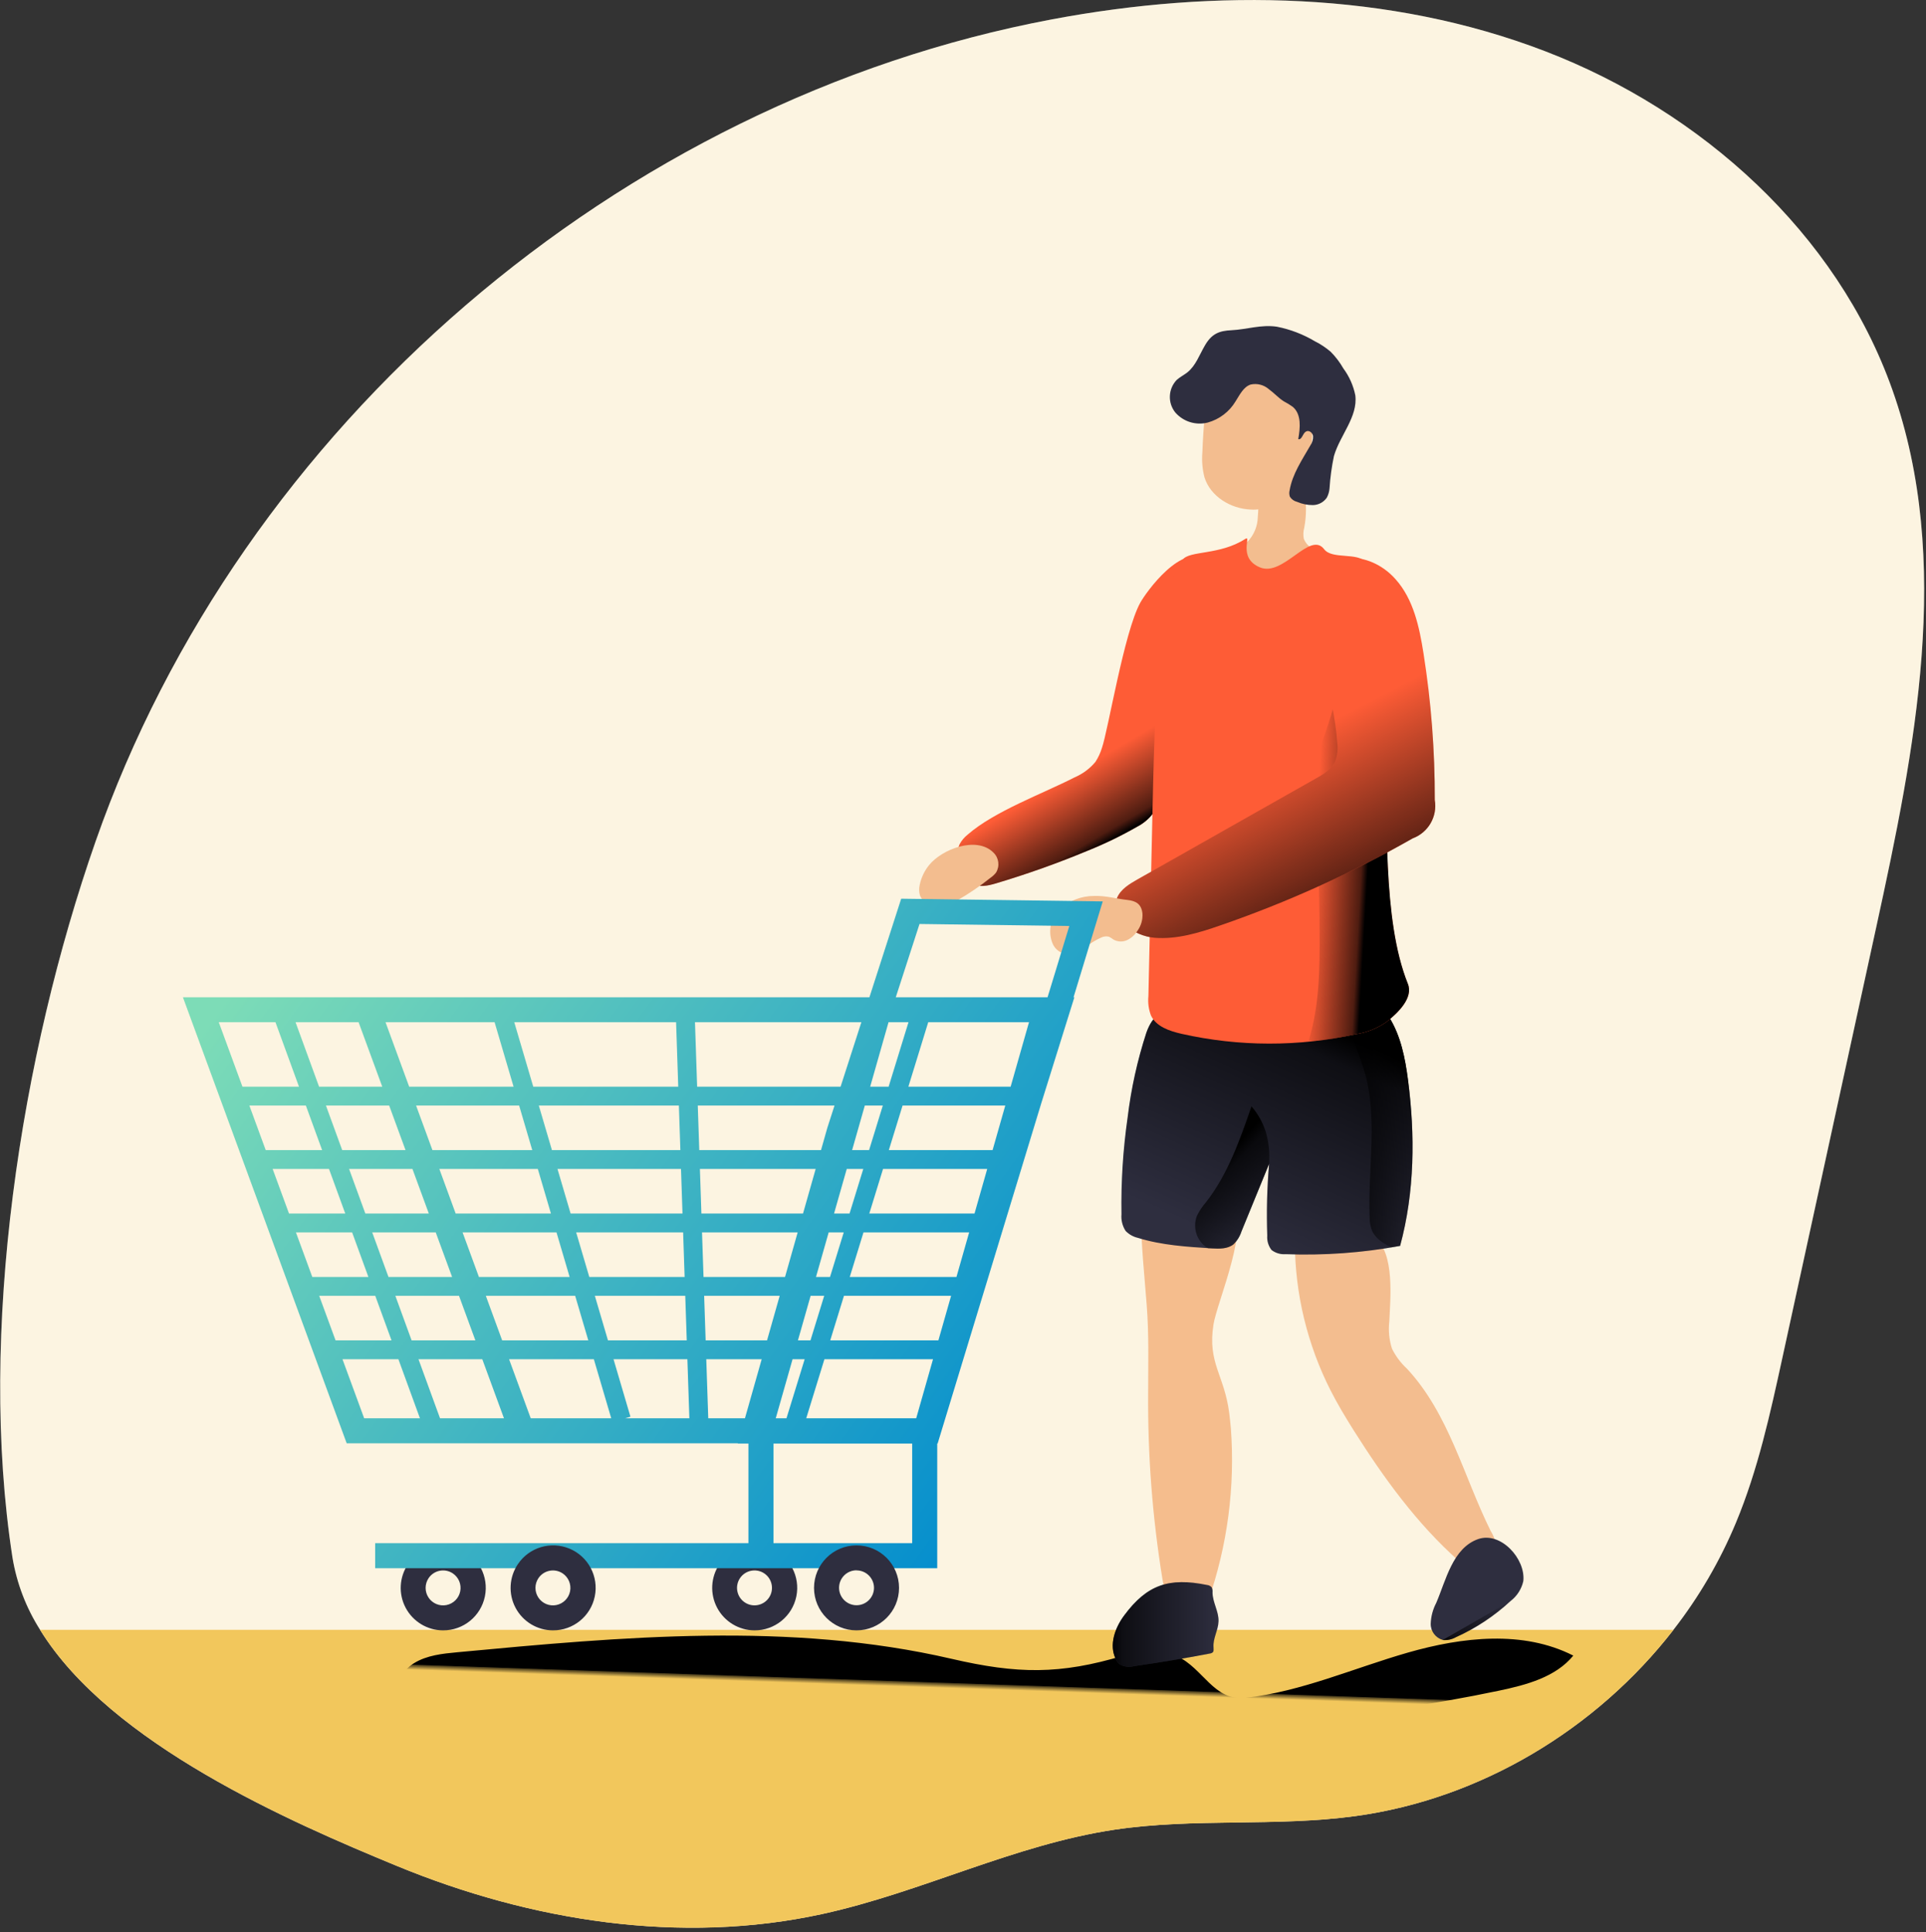 <svg xmlns="http://www.w3.org/2000/svg" width="299" height="300" viewBox="0 0 299 300">
    <rect x="0" y="0" width="299" height="300" fill="#333333" stroke="none"/>
    <defs>
        <linearGradient id="bjlffc0xla" x1="50.56%" x2="49.365%" y1="48.046%" y2="51.932%">
            <stop offset="1%"/>
            <stop offset="13%" stop-opacity=".69"/>
            <stop offset="100%" stop-opacity="0"/>
        </linearGradient>
        <linearGradient id="20otytl3kb" x1="65.971%" x2="56.298%" y1="83.187%" y2="61.616%">
            <stop offset="0%"/>
            <stop offset="13%" stop-opacity=".69"/>
            <stop offset="100%" stop-opacity="0"/>
        </linearGradient>
        <linearGradient id="if0rj45rsc" x1="73.765%" x2="31.781%" y1="11.821%" y2="92.523%">
            <stop offset="1%"/>
            <stop offset="13%" stop-opacity=".69"/>
            <stop offset="100%" stop-opacity="0"/>
        </linearGradient>
        <linearGradient id="58a6r1f9ld" x1="-.024%" x2="99.996%" y1="49.949%" y2="49.949%">
            <stop offset="1%"/>
            <stop offset="13%" stop-opacity=".69"/>
            <stop offset="100%" stop-opacity="0"/>
        </linearGradient>
        <linearGradient id="oblz42xkme" x1="40.522%" x2="85.001%" y1="35.292%" y2="111.155%">
            <stop offset="1%"/>
            <stop offset="13%" stop-opacity=".69"/>
            <stop offset="100%" stop-opacity="0"/>
        </linearGradient>
        <linearGradient id="40cp4cxhkf" x1="67.855%" x2="28.507%" y1="53.394%" y2="46.015%">
            <stop offset="1%"/>
            <stop offset="13%" stop-opacity=".69"/>
            <stop offset="100%" stop-opacity="0"/>
        </linearGradient>
        <linearGradient id="4ns5kcp1pg" x1="-.017%" x2="100.034%" y1="49.819%" y2="49.819%">
            <stop offset="1%"/>
            <stop offset="13%" stop-opacity=".69"/>
            <stop offset="100%" stop-opacity="0"/>
        </linearGradient>
        <linearGradient id="c51mix8zbh" x1="0%" x2="100%" y1="50.126%" y2="50.126%">
            <stop offset="1%"/>
            <stop offset="13%" stop-opacity=".69"/>
            <stop offset="100%" stop-opacity="0"/>
        </linearGradient>
        <linearGradient id="457sea0yri" x1="66.966%" x2="47.509%" y1="97.65%" y2="52.869%">
            <stop offset="0%"/>
            <stop offset="13%" stop-opacity=".69"/>
            <stop offset="100%" stop-opacity="0"/>
        </linearGradient>
        <linearGradient id="e0gk7qy0xj" x1="0%" x2="100%" y1="23.507%" y2="76.493%">
            <stop offset="0%" stop-color="#7DDCB7"/>
            <stop offset="100%" stop-color="#008BCE"/>
        </linearGradient>
    </defs>
    <g fill="none" fill-rule="evenodd">
        <g fill-rule="nonzero">
            <g>
                <path fill="#FFF" d="M291.272 143.969c-4.85 22.28-9.702 44.544-14.557 66.793-1.896 8.697-3.808 17.448-7.22 25.647-2.476 5.946-5.735 11.535-9.692 16.617-11.977 15.45-29.984 26.285-49.391 28.927-12.373 1.687-25.018.265-37.368 2.107-15.59 2.331-29.984 9.73-45.38 13.095-21.98 4.811-45.25 1.112-66.063-7.468-16.391-6.754-44.44-18.894-55.376-36.646-2.164-3.402-3.62-7.206-4.282-11.183-5.44-35.052 1.298-78.063 12.902-111.234C37.383 66.117 96.132 15.645 163.29 3.008c25.47-4.788 52.407-4.353 76.593 4.95 24.187 9.304 45.272 28.159 53.907 52.594 9.412 26.588 3.49 55.857-2.518 83.417z" transform="translate(-47 -3342) translate(47 3342)"/>
                <path fill="#F2C75C" d="M291.272 143.969c-4.85 22.28-9.702 44.544-14.557 66.793-1.896 8.697-3.808 17.448-7.22 25.647-2.476 5.946-5.735 11.535-9.692 16.617-11.977 15.45-29.984 26.285-49.391 28.927-12.373 1.687-25.018.265-37.368 2.107-15.59 2.331-29.984 9.73-45.38 13.095-21.98 4.811-45.25 1.112-66.063-7.468-16.391-6.754-44.44-18.894-55.376-36.646-2.164-3.402-3.62-7.206-4.282-11.183-5.44-35.052 1.298-78.063 12.902-111.234C37.383 66.117 96.132 15.645 163.29 3.008c25.47-4.788 52.407-4.353 76.593 4.95 24.187 9.304 45.272 28.159 53.907 52.594 9.412 26.588 3.49 55.857-2.518 83.417z" opacity=".18" transform="translate(-47 -3342) translate(47 3342)"/>
                <path fill="#F2C75C" d="M259.803 253.041c-11.977 15.451-29.984 26.285-49.391 28.928-12.373 1.686-25.018.264-37.368 2.106-15.59 2.332-29.984 9.73-45.38 13.096-21.98 4.81-45.25 1.111-66.063-7.469-16.391-6.77-44.44-18.91-55.376-36.66h253.578z" transform="translate(-47 -3342) translate(47 3342)"/>
                <path fill="url(#bjlffc0xla)" d="M147.715 257.541c-25.026-5.797-51.124-3.42-76.694-1.018-2.332.218-4.749.467-6.739 1.695-1.99 1.228-3.38 3.769-2.533 5.953.777 1.92 2.844 2.899 4.803 3.552 12.435 4.204 25.927 3.202 39.039 2.603 42.482-1.927 85.492.933 127.142-7.842 4.244-.893 8.783-2.098 11.51-5.44-7.81-3.971-17.23-2.883-25.647-.474-8.417 2.41-16.562 6.07-25.267 7.034-4.889.536-6.528-4.594-10.578-6.451-3.109-1.43-5.137-1.073-8.324-.109-9.878 2.969-16.492 2.868-26.712.497z" transform="translate(-47 -3342) translate(47 3342)"/>
                <path fill="#2E2E3F" d="M117.124 253.127c-2.43-.014-4.655-1.363-5.792-3.51-1.137-2.148-1.002-4.747.352-6.765 1.756-2.617 5.117-3.627 8.024-2.411 2.908 1.215 4.55 4.317 3.921 7.405-.629 3.087-3.353 5.3-6.505 5.281zm-2.246-8.106c-.833 1.243-.502 2.927.74 3.762 1.243.835 2.927.505 3.763-.737.836-1.242.508-2.927-.733-3.764-1.246-.834-2.931-.504-3.77.739zM68.775 253.127c-2.433-.01-4.662-1.357-5.8-3.507-1.139-2.15-1-4.75.36-6.768 1.755-2.617 5.116-3.627 8.023-2.411 2.908 1.215 4.55 4.317 3.921 7.405-.629 3.087-3.353 5.3-6.504 5.281zm-2.239-8.106c-.612.91-.616 2.1-.009 3.014.607.915 1.705 1.373 2.782 1.162 1.077-.212 1.92-1.051 2.137-2.127.216-1.076-.237-2.176-1.148-2.788-1.243-.833-2.926-.503-3.762.739z" transform="translate(-47 -3342) translate(47 3342)"/>
                <path fill="#FE5C36" d="M171.062 116.137c-.234.768-.577 1.498-1.018 2.169-.871 1.036-1.973 1.853-3.218 2.386-4.927 2.526-12.435 5.246-16.616 8.899-.508.403-.928.906-1.236 1.476-.598 1.298 0 2.798.552 4.104.248.739.688 1.399 1.275 1.912 1.064.777 2.541.443 3.808.07 4.859-1.449 9.637-3.153 14.316-5.106 2.617-1.056 5.16-2.29 7.609-3.692.982-.505 1.835-1.228 2.494-2.114.463-.798.772-1.676.91-2.588.884-4.71 1.479-9.47 1.78-14.254l.932-11.223c.187-2.16 6.762-9.723 4.78-11.207-3.886-2.907-9.536 5.005-10.422 6.63-2.503 4.577-4.974 19.771-5.946 22.538z" transform="translate(-47 -3342) translate(47 3342)"/>
                <path fill="url(#20otytl3kb)" d="M171.062 116.137c-.234.768-.577 1.498-1.018 2.169-.871 1.036-1.973 1.853-3.218 2.386-4.927 2.526-12.435 5.246-16.616 8.899-.508.403-.928.906-1.236 1.476-.598 1.298 0 2.798.552 4.104.248.739.688 1.399 1.275 1.912 1.064.777 2.541.443 3.808.07 4.859-1.449 9.637-3.153 14.316-5.106 2.617-1.056 5.16-2.29 7.609-3.692.982-.505 1.835-1.228 2.494-2.114.463-.798.772-1.676.91-2.588.884-4.71 1.479-9.47 1.78-14.254l.932-11.223c.187-2.16 6.762-9.723 4.78-11.207-3.886-2.907-9.536 5.005-10.422 6.63-2.503 4.577-4.974 19.771-5.946 22.538z" transform="translate(-47 -3342) translate(47 3342)"/>
                <path fill="#F3BD8F" d="M231.42 237.692c.628 1.003.954 2.166.94 3.35-.148.899-.674 1.691-1.445 2.177s-1.713.618-2.589.364c-.704-.291-1.343-.72-1.88-1.26-6.506-5.782-11.658-12.908-16.322-20.292-1.259-2.005-2.479-4.034-3.551-6.14-3.624-7.137-5.527-15.024-5.557-23.028-.05-.46.063-.921.318-1.306.268-.271.612-.453.987-.52 3.218-.902 8.23-.988 11.075 1.11 3.195 2.332 2.425 9.677 2.285 13.019-.162 1.426-.02 2.87.42 4.236.582 1.169 1.373 2.222 2.332 3.108 6.52 7.003 8.782 16.71 12.987 25.182z" transform="translate(-47 -3342) translate(47 3342)"/>
                <path fill="#F5BD8D" d="M191.083 221.751c.674 9.08-.525 18.2-3.52 26.798-.183.778-.601 1.481-1.198 2.013-.822.506-1.852.53-2.697.062-2.106-1.026-2.844-3.264-3.202-5.44-1.563-9.603-2.307-19.322-2.222-29.052 0-4.593.132-8.969-.226-13.539-.357-4.702-.886-9.396-.886-14.121-.087-.469.001-.953.249-1.36.396-.365.935-.533 1.469-.46 3.373 0 9.528-1.942 12.155.203 3.459 2.821-2.075 15.225-2.627 18.816-.925 5.992 1.679 7.772 2.448 13.687.101.839.187 1.616.257 2.393z" transform="translate(-47 -3342) translate(47 3342)"/>
                <path fill="#2E2E3F" d="M174.101 188.526c-.08.91.148 1.821.645 2.588.518.534 1.179.907 1.904 1.073 3.7 1.15 7.601 1.39 11.464 1.632 1.181.07 2.487.1 3.396-.645.564-.548.983-1.226 1.22-1.975l4.29-10.5c-.32 3.706-.416 7.428-.287 11.146-.062.797.173 1.589.66 2.222.625.482 1.406.714 2.192.653 5.955.224 11.916-.208 17.775-1.29 2.27-8.37 2.332-17.223 1.205-25.819-.443-3.35-1.104-6.761-2.884-9.637-.435-.786-1.053-1.455-1.803-1.95-1.122-.539-2.365-.772-3.606-.677-9-.093-18.14-.303-27.085.972-2.79.396-4.252 1.266-5.223 3.994-1.4 4.3-2.376 8.724-2.915 13.213-.713 4.967-1.03 9.983-.948 15z" transform="translate(-47 -3342) translate(47 3342)"/>
                <path fill="url(#if0rj45rsc)" d="M217.36 193.43l-1.399.241c-5.409.904-10.895 1.256-16.376 1.05-.786.06-1.567-.172-2.191-.654-.488-.633-.723-1.425-.66-2.222-.121-3.458-.044-6.92.232-10.368v-.265c0-.085 0-.342.04-.513-1.43 3.49-2.853 6.995-4.283 10.485-.238.749-.657 1.427-1.22 1.974-.91.777-2.215.715-3.397.645h-.536c-3.684-.233-7.391-.505-10.88-1.6-.727-.163-1.39-.537-1.905-1.073-.497-.767-.724-1.678-.645-2.589-.085-5.03.232-10.059.948-15.038.538-4.467 1.509-8.872 2.899-13.15.972-2.729 2.433-3.6 5.223-3.995 8.945-1.275 18.085-1.065 27.085-.972 1.123-.065 2.246.11 3.296.513.107.046.211.101.31.163.75.496 1.369 1.165 1.804 1.951 1.78 2.876 2.44 6.288 2.883 9.637 1.12 8.557 1.042 17.41-1.228 25.78z" transform="translate(-47 -3342) translate(47 3342)"/>
                <path fill="url(#58a6r1f9ld)" d="M217.36 193.43l-1.399.241c-.333-.172-.657-.362-.971-.567-.77-.425-1.418-1.04-1.881-1.788-.34-.757-.504-1.58-.482-2.41-.257-6.932 1.065-13.989-.342-20.758-.505-2.44-1.516-4.664-2.238-6.995-.661-2.153.816-3.435 2.549-4.663.306-.228.63-.428.971-.599.108.047.212.101.311.163.75.496 1.368 1.165 1.803 1.951 1.78 2.876 2.44 6.288 2.884 9.637 1.142 8.565 1.065 17.418-1.205 25.788z" transform="translate(-47 -3342) translate(47 3342)"/>
                <path fill="url(#oblz42xkme)" d="M197.013 180.715c-1.43 3.49-2.852 6.995-4.282 10.484-.238.75-.657 1.427-1.22 1.975-.91.777-2.216.715-3.397.645h-.536c-.202-.108-.392-.236-.568-.381-1.35-1.142-1.83-3.013-1.197-4.663.38-.775.862-1.496 1.43-2.145 3.39-4.345 5.239-9.653 7.042-14.86.97 1.122 1.709 2.424 2.176 3.831.5 1.655.688 3.39.552 5.114z" transform="translate(-47 -3342) translate(47 3342)"/>
                <path fill="#F3BD8F" d="M195.264 80.3c-.036 1.403-.59 2.743-1.554 3.762-1.43 1.29-3.599 1.213-5.394 1.935-.226.075-.431.203-.598.373-.133.157-.227.344-.272.545-.23.936-.157 1.921.21 2.813 1.11 2.702 3.357 4.776 6.14 5.666 2.763.865 5.691 1.07 8.549.598.948-.055 1.871-.32 2.704-.777.883-.673 1.586-1.554 2.044-2.565.556-.922.928-1.944 1.096-3.008.156-1.089-.275-2.18-1.135-2.867-.396-.241-.819-.437-1.259-.583-.691-.266-1.355-.6-1.982-.995-.642-.33-1.143-.882-1.406-1.555-.109-.567-.085-1.152.07-1.71.354-1.89.354-3.83 0-5.72-.085-.56-.258-1.103-.513-1.608-.486-.872-1.346-1.47-2.332-1.622-.986-.152-1.987.16-2.712.844-1.835 1.671-1.438 4.314-1.656 6.475z" transform="translate(-47 -3342) translate(47 3342)"/>
                <path fill="#F3BD8F" d="M186.66 70.251c-.105 1.289.003 2.586.32 3.84.916 2.976 4.064 4.896 7.18 5.02 1.023.08 2.049-.115 2.97-.567.527-.3 1.013-.67 1.445-1.096 2.176-1.99 4.181-4.368 4.842-7.243.226-1.091.32-2.206.28-3.319.028-1.64-.257-3.27-.84-4.803-1.182-2.755-3.72-4.69-6.691-5.099-3.008-.38-5.83 1.143-8.029 3.032-1.103.948-.94 2.813-1.08 4.235-.194 1.982-.326 3.995-.396 6z" transform="translate(-47 -3342) translate(47 3342)"/>
                <path fill="#2E2E3F" d="M187.034 53.674c-.84 1.437-1.407 3.108-2.705 4.142-.536.42-1.166.723-1.663 1.181-1.323 1.396-1.41 3.555-.202 5.052 1.25 1.427 3.198 2.028 5.036 1.555 1.805-.504 3.349-1.68 4.313-3.288.646-1.01 1.22-2.238 2.332-2.611 1-.227 2.047.035 2.821.707.816.59 1.5 1.368 2.332 1.896.496.255.972.549 1.422.879 1.337 1.158 1.135 3.248.824 4.99.56.17.668-.832 1.158-1.151.49-.319 1.057.148 1.143.668.028.527-.123 1.047-.428 1.477-1.275 2.23-2.782 4.422-3.21 6.948-.086.337-.07.691.047 1.018.257.39.65.667 1.104.778.777.336 1.616.508 2.463.505.86-.014 1.66-.439 2.153-1.143.24-.45.386-.945.428-1.453.105-1.686.334-3.361.683-5.013.94-3.249 3.731-6.078 3.32-9.428-.303-1.514-.937-2.942-1.858-4.18-.538-.942-1.197-1.81-1.959-2.581-.75-.642-1.574-1.19-2.456-1.632-1.82-1.086-3.812-1.85-5.891-2.262-2.464-.373-4.663.427-7.073.544-1.896.086-3.077.544-4.134 2.402z" transform="translate(-47 -3342) translate(47 3342)"/>
                <path fill="#FE5C36" d="M215.223 158.681c-1.393.969-2.987 1.61-4.663 1.873-8.938 1.982-18.202 1.966-27.133-.046-1.865-.428-3.94-1.112-4.748-2.853-.362-.955-.498-1.982-.397-3l.638-28.826c.24-10.92.482-21.878 2.083-32.681.471-2.233 1.357-4.358 2.611-6.265 1.041-1.422 5.76-.66 9.7-3.21 1.08-.699-1.267 2.915 2.261 4.407 3.66 1.555 7.772-5.728 9.995-2.805 1.251 1.632 5.23.42 6.49 2.044 1.01 1.305 1.632 4.064 2.028 7.39.84 7.066.63 16.656.777 20.146.66 12.21-.365 27.785 3.669 37.865.925 2.192-1.493 4.524-3.311 5.961z" transform="translate(-47 -3342) translate(47 3342)"/>
                <path fill="url(#40cp4cxhkf)" d="M215.223 158.681c-1.393.969-2.987 1.61-4.663 1.873-2.232.495-4.49.866-6.762 1.112l-.637-.086c1.663-5.44 1.74-11.16 1.694-16.818 0-3.11-.093-6.257-.156-9.381-.038-1.974-.108-4.05-1.126-5.736-1.019-1.686-3.335-2.759-5.029-1.74 2.915-1.757 5.3-9.187 6.497-12.234 1.722-4.414 2.927-9.012 3.591-13.702.45-3.218.28-8.876 5.207-7.352l.272.093c.84 7.065.63 16.655.778 20.145.66 12.21-.366 27.785 3.668 37.865.902 2.192-1.516 4.524-3.334 5.961z" transform="translate(-47 -3342) translate(47 3342)"/>
                <path fill="#2E2E3F" d="M187.376 246.078c.28.024.542.154.73.365.119.24.165.51.132.777 0 1.555.987 2.961.933 4.5-.039 1.376-.894 2.666-.777 4.042 0 .272.07.59-.125.777-.126.104-.28.169-.443.186-3.901.747-7.82 1.397-11.759 1.951-.726.193-1.499.11-2.168-.233-.303-.231-.54-.536-.692-.886-1.065-2.168-.116-4.826 1.33-6.762 3.536-4.764 6.947-5.906 12.839-4.717zM236.487 245.472c-.274 1.239-.98 2.34-1.99 3.108-2.502 2.312-5.363 4.202-8.471 5.596-.626.351-1.345.503-2.06.435-1.114-.322-1.875-1.35-1.857-2.51.038-1.128.33-2.233.855-3.233 1.5-3.466 2.541-8.55 6.544-9.925 3.497-1.174 7.352 3.078 6.979 6.529z" transform="translate(-47 -3342) translate(47 3342)"/>
                <path fill="url(#4ns5kcp1pg)" d="M187.376 246.078c.28.024.542.154.73.365.119.24.165.51.132.777 0 1.555.987 2.961.933 4.5-.039 1.376-.894 2.666-.777 4.042 0 .272.07.59-.125.777-.126.104-.28.169-.443.186-3.901.747-7.82 1.397-11.759 1.951-.726.193-1.499.11-2.168-.233-.303-.231-.54-.536-.692-.886-1.065-2.168-.116-4.826 1.33-6.762 3.536-4.764 6.947-5.906 12.839-4.717z" transform="translate(-47 -3342) translate(47 3342)"/>
                <path fill="url(#c51mix8zbh)" d="M234.497 248.596c-2.502 2.311-5.363 4.201-8.471 5.596-.626.351-1.345.503-2.06.435" transform="translate(-47 -3342) translate(47 3342)"/>
                <path fill="#FE5C36" d="M207.598 115.275c.135.974.031 1.966-.303 2.89-.56 1.283-1.857 2.06-3.108 2.752l-27.568 15.599c-1.29.73-2.673 1.554-3.225 2.937-1.213 3.11 2.588 5.9 5.891 6.148 3.459.257 6.863-.777 10.142-1.92 10.361-3.572 20.368-8.1 29.892-13.523 2.428-.902 3.866-3.41 3.42-5.961.026-7.61-.556-15.209-1.742-22.725-.645-4.112-1.554-8.41-4.329-11.526-4.103-4.664-11.595-4.804-12.24 2.028-.716 7.757 2.65 15.668 3.17 23.3z" transform="translate(-47 -3342) translate(47 3342)"/>
                <path fill="url(#457sea0yri)" d="M207.598 115.275c.135.974.031 1.966-.303 2.89-.56 1.283-1.857 2.06-3.108 2.752l-27.568 15.599c-1.29.73-2.673 1.554-3.225 2.937-1.213 3.11 2.588 5.9 5.891 6.148 3.459.257 6.863-.777 10.142-1.92 10.361-3.572 20.368-8.1 29.892-13.523 2.428-.902 3.866-3.41 3.42-5.961.026-7.61-.556-15.209-1.742-22.725-.645-4.112-1.554-8.41-4.329-11.526-4.103-4.664-11.595-4.804-12.24 2.028-.716 7.757 2.65 15.668 3.17 23.3z" transform="translate(-47 -3342) translate(47 3342)"/>
                <path fill="#F3BD8F" d="M169.85 139.104c-1.99-.006-3.906.744-5.363 2.098-1.455 1.417-1.86 3.596-1.01 5.44.295.603.809 1.07 1.438 1.306.554.153 1.142.134 1.686-.054 1.554-.474 2.837-1.679 4.36-2.332.369-.181.79-.228 1.19-.132.256.13.5.284.73.459.649.354 1.427.38 2.098.07.659-.32 1.214-.818 1.601-1.438.563-.78.838-1.73.778-2.69-.156-1.476-1.01-1.95-2.285-2.098-1.75-.186-3.428-.692-5.223-.63zM144.24 134.308c-.734.902-1.238 1.969-1.468 3.11-.122.539-.103 1.1.054 1.631.46 1.056 1.515 1.727 2.666 1.695 1.128-.048 2.223-.388 3.179-.988 1.776-1.023 3.473-2.18 5.075-3.458.332-.226.628-.501.878-.816.614-1.001.449-2.294-.396-3.109-2.627-2.635-8.013-.513-9.987 1.935z" transform="translate(-47 -3342) translate(47 3342)"/>
                <path fill="url(#e0gk7qy0xj)" d="M139.904 139.531l31.29.42-4.533 14.883h.127l-5.154 16.51-16.072 52.778h-.062v19.352H58.244v-3.886h57.948l-.001-15.467h-1.655l.011-.039H53.821L28.4 154.835h106.572l4.933-15.303zm1.71 84.59h-21.537v15.466l21.537.001v-15.467zm-34.901-13.088H95.247l2.627 8.922-.822.241h9.968l-.307-9.163zm-44.863 0h-8.68l3.364 9.164h8.658l-3.342-9.164zm56.397 0h-8.602l.307 9.163h5.697l2.598-9.163zm6.671 0h-1.879l-2.609 9.163h1.666l2.822-9.163zm19.927 0h-16.86l-2.822 9.163h17.073l2.609-9.163zm-69.971 0h-9.905l3.342 9.163h9.926l-3.363-9.163zm17.318 0h-13.16l3.36 9.164H94.89l-2.698-9.164zm-33.934-9.847h-8.703l2.539 6.917h8.687l-2.523-6.917zm31.034 0H75.423l2.535 6.917h13.371l-2.037-6.917zm38.66 0h-2.109l-1.97 6.917h1.948l2.131-6.917zm-56.692 0h-9.883l2.523 6.917h9.899l-2.539-6.917zm35.123 0H92.347l2.037 6.917h12.231l-.232-6.917zm14.657 0h-11.725l.232 6.917h9.531l1.962-6.917zm26.609 0h-16.631l-2.131 6.917h16.792l1.97-6.917zm-61.257-9.847H71.814l2.535 6.917h14.08l-2.037-6.917zm44.593 0h-2.338l-1.97 6.917h2.177l2.131-6.917zm-63.339 0h-9.861l2.523 6.917h9.877l-2.539-6.917zm38.407 0H89.447l2.037 6.917h14.8l-.231-6.917zm-51.387 0h-8.725l2.539 6.917h8.709l-2.523-6.917zm69.166 0h-14.847l.232 6.917h12.654l1.961-6.917zm26.621 0h-16.402l-2.131 6.917h16.563l1.97-6.917zm-86.421-9.847h-9.839l2.523 6.917h9.855l-2.539-6.917zm41.69 0H86.547l2.037 6.917h17.37l-.232-6.917zm20.903 0h-17.97l.232 6.917h15.776l1.962-6.917zm-43.133 0H68.205l2.535 6.917h14.789l-2.037-6.917zm69.765 0h-16.173l-2.131 6.917h16.334l1.97-6.917zm-19.239 0h-2.567l-1.97 6.917h2.406l2.131-6.917zm-82.943 0h-8.748l2.539 6.917h8.732l-2.523-6.917zm-3.592-9.848h-8.771l2.539 6.918h8.755l-2.523-6.918zm33.109 0H64.595l2.536 6.918h15.498l-2.037-6.918zm56.459 0h-2.796l-1.97 6.918h2.635l2.131-6.918zm-76.634 0h-9.816l2.523 6.918h9.832l-2.539-6.918zm44.975 0H83.647l2.037 6.918h19.94l-.232-6.918zm24.16 0h-21.227l.232 6.918h18.899l.977-3.443 1.119-3.475zm26.509 0h-15.944l-2.131 6.918h16.105l1.97-6.918zm-113.298-12.94h-8.8l3.674 10.01h8.777l-3.651-10.01zm34.018 0H59.852l3.669 10.01h16.208l-2.948-10.01zm64.256 0h-3.098l-2.85 10.01h2.865l3.083-10.01zm-85.369 0h-9.787l3.651 10.01h9.81l-3.674-10.01zm49.291 0H79.836l2.948 10.01h22.51l-.335-10.01zm28.764 0h-25.832l.335 10.01h22.271l3.226-10.01zm26.023 0h-15.643l-3.083 10.01h15.875l2.851-10.01zm-16.997-15.248l-3.685 11.378h23.563l3.376-11.067-23.254-.311z" transform="translate(-47 -3342) translate(47 3342)"/>
                <path fill="#2E2E3F" d="M132.972 253.127c-3.645 0-6.599-2.954-6.599-6.599 0-3.644 2.954-6.598 6.599-6.598 3.644 0 6.598 2.954 6.598 6.598 0 3.645-2.954 6.599-6.598 6.599zm0-9.326c-1.499 0-2.713 1.214-2.713 2.712 0 1.498 1.214 2.712 2.713 2.712 1.498 0 2.712-1.214 2.712-2.712-.009-1.492-1.22-2.697-2.712-2.697v-.015zM85.834 253.127c-2.432-.01-4.662-1.357-5.8-3.507-1.138-2.15-1-4.75.36-6.768 1.755-2.617 5.117-3.627 8.024-2.411 2.908 1.215 4.55 4.317 3.92 7.405-.628 3.087-3.353 5.3-6.504 5.281zm-2.246-8.106c-.613.91-.616 2.1-.009 3.014.607.915 1.705 1.373 2.782 1.162 1.077-.212 1.92-1.051 2.137-2.127.216-1.076-.237-2.176-1.148-2.788-1.244-.829-2.924-.5-3.762.739z" transform="translate(-47 -3342) translate(47 3342)"/>
            </g>
        </g>
    </g>
</svg>
